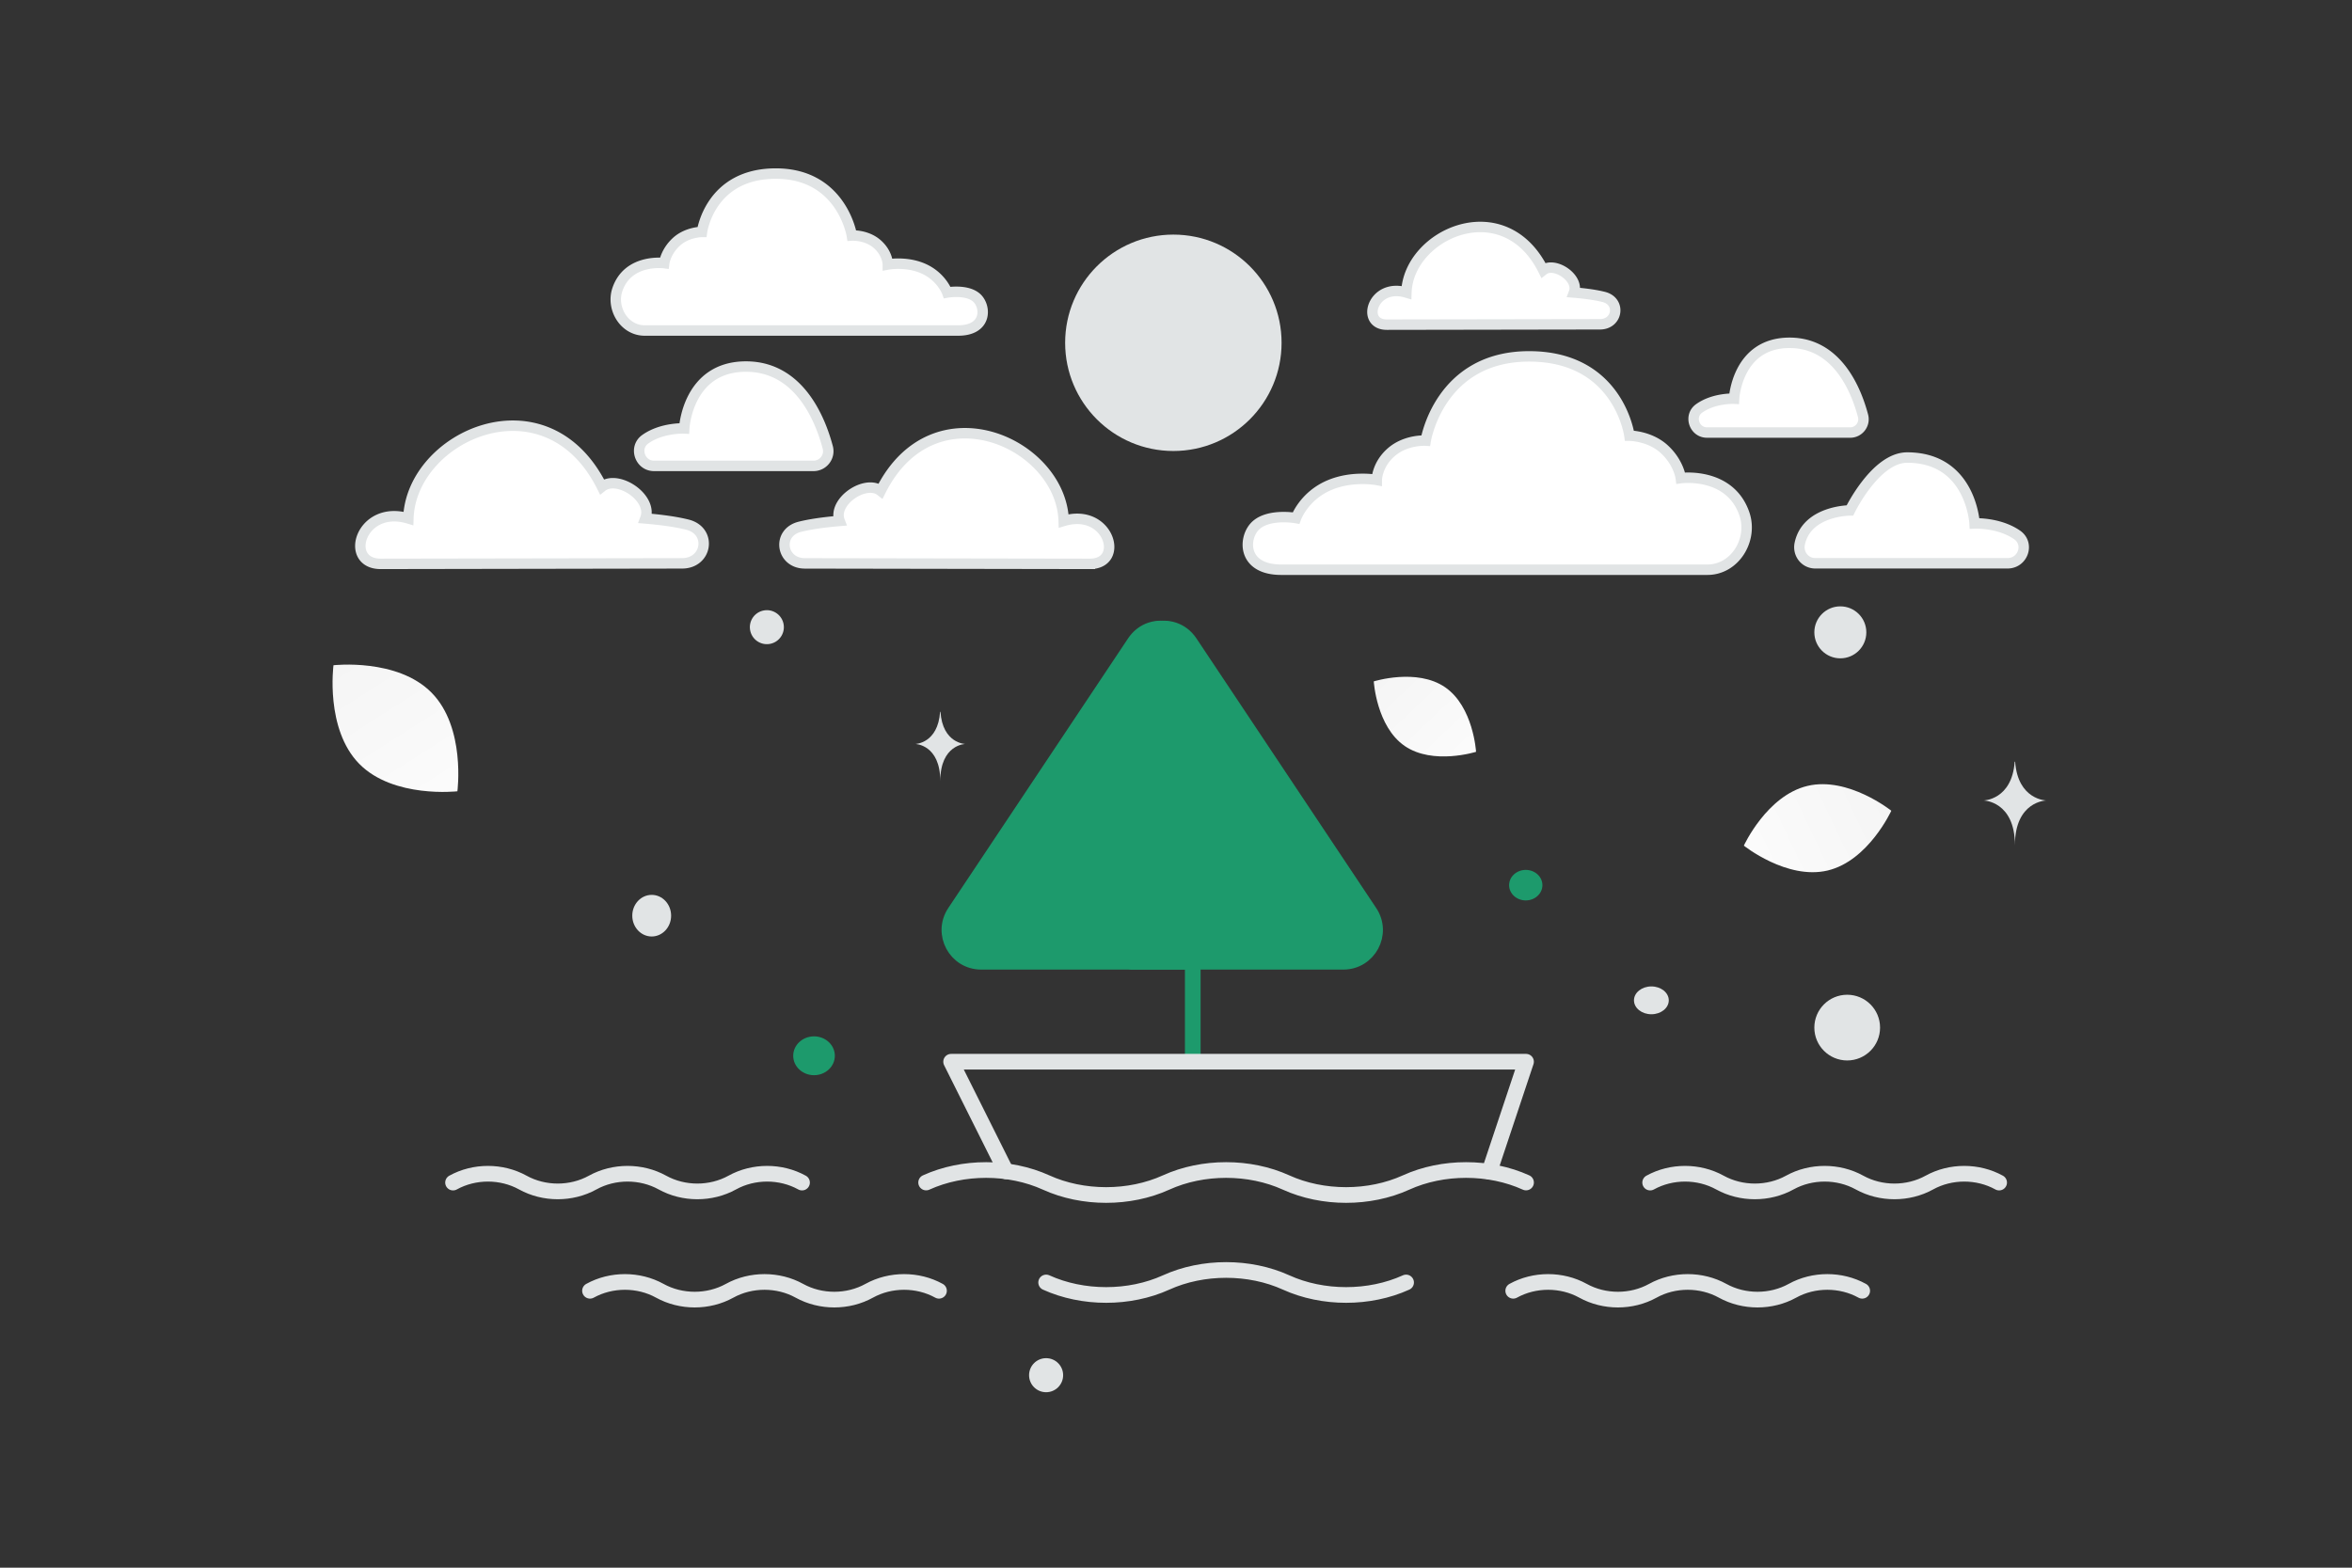 <svg width="900" height="600" viewBox="0 0 900 600" fill="none" xmlns="http://www.w3.org/2000/svg"><rect x="0" y="0" width="900" height="600" fill="#333333" stroke="none"/><path fill="transparent" d="M0 0h900v600H0z"/><path d="M354.387 452.58c14.029-6.376 31.883-6.376 45.911 0 14.029 6.377 31.883 6.377 45.911 0 14.029-6.376 31.883-6.376 45.912 0 14.028 6.377 31.882 6.377 45.911 0 14.028-6.376 31.882-6.376 45.911 0m-410.584.026c8.161-4.508 18.547-4.508 26.707 0 8.161 4.507 18.547 4.507 26.707 0 8.16-4.508 18.547-4.508 26.707 0 8.16 4.507 18.546 4.507 26.707 0 8.16-4.508 18.546-4.508 26.707 0m324.54 0c8.16-4.508 18.546-4.508 26.707 0 8.16 4.507 18.546 4.507 26.707 0 8.16-4.508 18.546-4.508 26.707 0 8.16 4.507 18.546 4.507 26.707 0 8.16-4.508 18.546-4.508 26.707 0m-185.935 41.412c8.161-4.507 18.547-4.507 26.707 0 8.161 4.508 18.547 4.508 26.707 0 8.161-4.507 18.547-4.507 26.707 0 8.16 4.508 18.547 4.508 26.707 0 8.16-4.507 18.546-4.507 26.707 0m-486.81 0c8.16-4.507 18.546-4.507 26.707 0 8.16 4.508 18.546 4.508 26.707 0 8.16-4.507 18.546-4.507 26.707 0 8.16 4.508 18.546 4.508 26.707 0 8.16-4.507 18.546-4.507 26.707 0m41.005-3.179c14.028 6.377 31.883 6.377 45.911 0 14.029-6.376 31.883-6.376 45.911 0 14.029 6.377 31.883 6.377 45.911 0" stroke="#E1E4E5" stroke-width="6" stroke-linecap="round" stroke-linejoin="round"/><path fill-rule="evenodd" clip-rule="evenodd" d="M456.411 406.351V252.727c0-12.013-15.585-16.732-22.255-6.734l-68.803 103.211c-5.381 8.073.396 18.887 10.101 18.887h80.957" fill="#1d9a6c"/><path d="M456.411 406.351V252.727c0-12.013-15.585-16.732-22.255-6.734l-68.803 103.211c-5.381 8.073.396 18.887 10.101 18.887h80.957" stroke="#1d9a6c" stroke-width="6" stroke-linecap="round" stroke-linejoin="round"/><path fill-rule="evenodd" clip-rule="evenodd" d="M433.064 368.091V252.727c0-12.013 15.584-16.732 22.254-6.734l68.803 103.211c5.381 8.073-.396 18.887-10.101 18.887h-80.956z" fill="#1d9a6c" stroke="#1d9a6c" stroke-width="6" stroke-linecap="round" stroke-linejoin="round"/><path d="m569.914 448.437 14.028-42.085H363.951l20.966 41.945" stroke="#E1E4E5" stroke-width="6" stroke-linecap="round" stroke-linejoin="round"/><path fill-rule="evenodd" clip-rule="evenodd" d="M407.581 131.199c0 22.869 18.539 41.41 41.409 41.41 22.87 0 41.41-18.541 41.41-41.41 0-22.87-18.54-41.41-41.41-41.41-22.87 0-41.409 18.54-41.409 41.41z" fill="#E1E4E5"/><path fill-rule="evenodd" clip-rule="evenodd" d="M145.681 215.806c-14.403 0-7.664-22.839 10.583-17.384 1.011-31.712 52.701-54.916 74.075-12.143 6.043-4.782 19.613 4.25 16.608 12.143 6.713.572 11.994 1.349 16.103 2.377 9.487 2.375 7.609 14.9-2.17 14.812l-115.199.195zm271.362.001c13.62 0 7.247-21.597-10.008-16.439-.955-29.988-49.834-51.929-70.046-11.482-5.715-4.522-18.547 4.019-15.705 11.482-6.348.541-11.342 1.275-15.227 2.248-8.971 2.245-7.195 14.089 2.052 14.007l108.934.184zm113.637-91.554c-10.184 0-5.419-16.149 7.483-12.291.714-22.424 37.263-38.83 52.376-8.586 4.273-3.382 13.868 3.005 11.744 8.586 4.746.404 8.48.953 11.385 1.68 6.708 1.679 5.38 10.536-1.534 10.474l-81.454.137zm-219.393 54.058h-61.015c-5.456 0-7.806-7.079-3.342-10.218l.189-.134c6.356-4.377 14.698-3.98 14.698-3.98s1.19-23.687 23.634-23.687c20.291 0 28.383 19.958 31.302 30.954.948 3.572-1.777 7.065-5.466 7.065zm396.701-12.77h-54.81c-4.901 0-7.012-6.394-3.002-9.229a6.57 6.57 0 0 1 .17-.121c5.709-3.954 13.203-3.595 13.203-3.595s1.069-21.395 21.23-21.395c18.228 0 25.497 18.027 28.119 27.959.851 3.226-1.596 6.381-4.91 6.381zm-13.336 50.046h73.529c5.953 0 8.521-7.535 3.647-10.878l-.206-.141c-6.937-4.661-16.041-4.238-16.041-4.238s-1.301-25.214-25.796-25.214c-12.111 0-21.898 20.236-21.898 20.236s-16.475 0-19.201 12.713c-.824 3.852 1.939 7.522 5.966 7.522zm-41.356 2.461H490.283c-15.302 0-14.6-12.665-9.602-17.078 5.123-4.523 15.245-2.689 15.245-2.689s3.014-8.519 12.933-12.666c8.774-3.668 17.966-1.923 17.966-1.923s0-5.846 5.618-10.688c5.619-4.843 13.109-4.372 13.109-4.372s5.15-32.238 39.56-32.238c34.411 0 38.39 30.355 38.39 30.355s7.725 0 13.343 5.178c5.618 5.176 6.32 11.059 6.32 11.059s18.789-2.545 24.346 13.748c3.311 9.71-3.493 21.314-14.215 21.314zm-406.592-91.553h119.911c11.256 0 10.739-9.317 7.062-12.563-3.768-3.327-11.214-1.977-11.214-1.977s-2.217-6.267-9.513-9.317c-6.454-2.699-13.216-1.415-13.216-1.415s0-4.3-4.132-7.862c-4.133-3.562-9.643-3.216-9.643-3.216s-3.788-23.714-29.1-23.714S268.62 88.76 268.62 88.76s-5.682 0-9.815 3.808c-4.133 3.808-4.649 8.135-4.649 8.135s-13.821-1.872-17.908 10.113c-2.436 7.143 2.568 15.679 10.456 15.679z" fill="#fff" stroke="#E1E4E5" stroke-width="4"/><path d="M699.345 333.17c-15.578 3.69-32.055-9.521-32.055-9.521s8.793-19.188 24.376-22.867c15.579-3.691 32.05 9.509 32.05 9.509s-8.792 19.188-24.371 22.879z" fill="url(#a)"/><path d="M537.506 285.499c10.806 7.443 27.315 2.24 27.315 2.24s-1.022-17.269-11.836-24.705c-10.806-7.443-27.308-2.248-27.308-2.248s1.022 17.27 11.829 24.713z" fill="url(#b)"/><path d="M137.46 292.335c13.088 13.321 37.563 10.512 37.563 10.512s3.238-24.407-9.862-37.719c-13.088-13.321-37.551-10.521-37.551-10.521s-3.238 24.407 9.85 37.728z" fill="url(#c)"/><ellipse cx="583.836" cy="338.777" rx="6.371" ry="5.84" transform="rotate(180 583.836 338.777)" fill="#1d9a6c"/><ellipse cx="311.49" cy="404.077" rx="7.963" ry="7.432" transform="rotate(180 311.49 404.077)" fill="#1d9a6c"/><circle r="12.575" transform="matrix(-1 0 0 1 706.837 393.293)" fill="#E1E4E5"/><ellipse rx="7.432" ry="7.963" transform="matrix(-1 0 0 1 249.375 350.457)" fill="#E1E4E5"/><circle r="6.517" transform="matrix(-1 0 0 1 400.295 526.328)" fill="#E1E4E5"/><circle r="9.947" transform="matrix(-1 0 0 1 704.209 242.016)" fill="#E1E4E5"/><circle r="6.506" transform="scale(1 -1) rotate(-75 -9.689 -311.23)" fill="#E1E4E5"/><ellipse rx="6.658" ry="5.327" transform="matrix(-1 0 0 1 631.904 382.859)" fill="#E1E4E5"/><path d="M770.926 291.528h.174c1.031 14.614 11.9 14.839 11.9 14.839s-11.985.234-11.985 17.121c0-16.887-11.985-17.121-11.985-17.121s10.864-.225 11.896-14.839zM359.73 272.416h.139c.822 12.138 9.488 12.325 9.488 12.325s-9.556.194-9.556 14.22c0-14.026-9.556-14.22-9.556-14.22s8.662-.187 9.485-12.325z" fill="#E1E4E5"/><defs><linearGradient id="a" x1="640.681" y1="342.346" x2="777.054" y2="277.919" gradientUnits="userSpaceOnUse"><stop stop-color="#fff"/><stop offset="1" stop-color="#EEE"/></linearGradient><linearGradient id="b" x1="579.601" y1="309.921" x2="494.536" y2="220.223" gradientUnits="userSpaceOnUse"><stop stop-color="#fff"/><stop offset="1" stop-color="#EEE"/></linearGradient><linearGradient id="c" x1="189.679" y1="337.836" x2="95.06" y2="189.512" gradientUnits="userSpaceOnUse"><stop stop-color="#fff"/><stop offset="1" stop-color="#EEE"/></linearGradient></defs></svg>